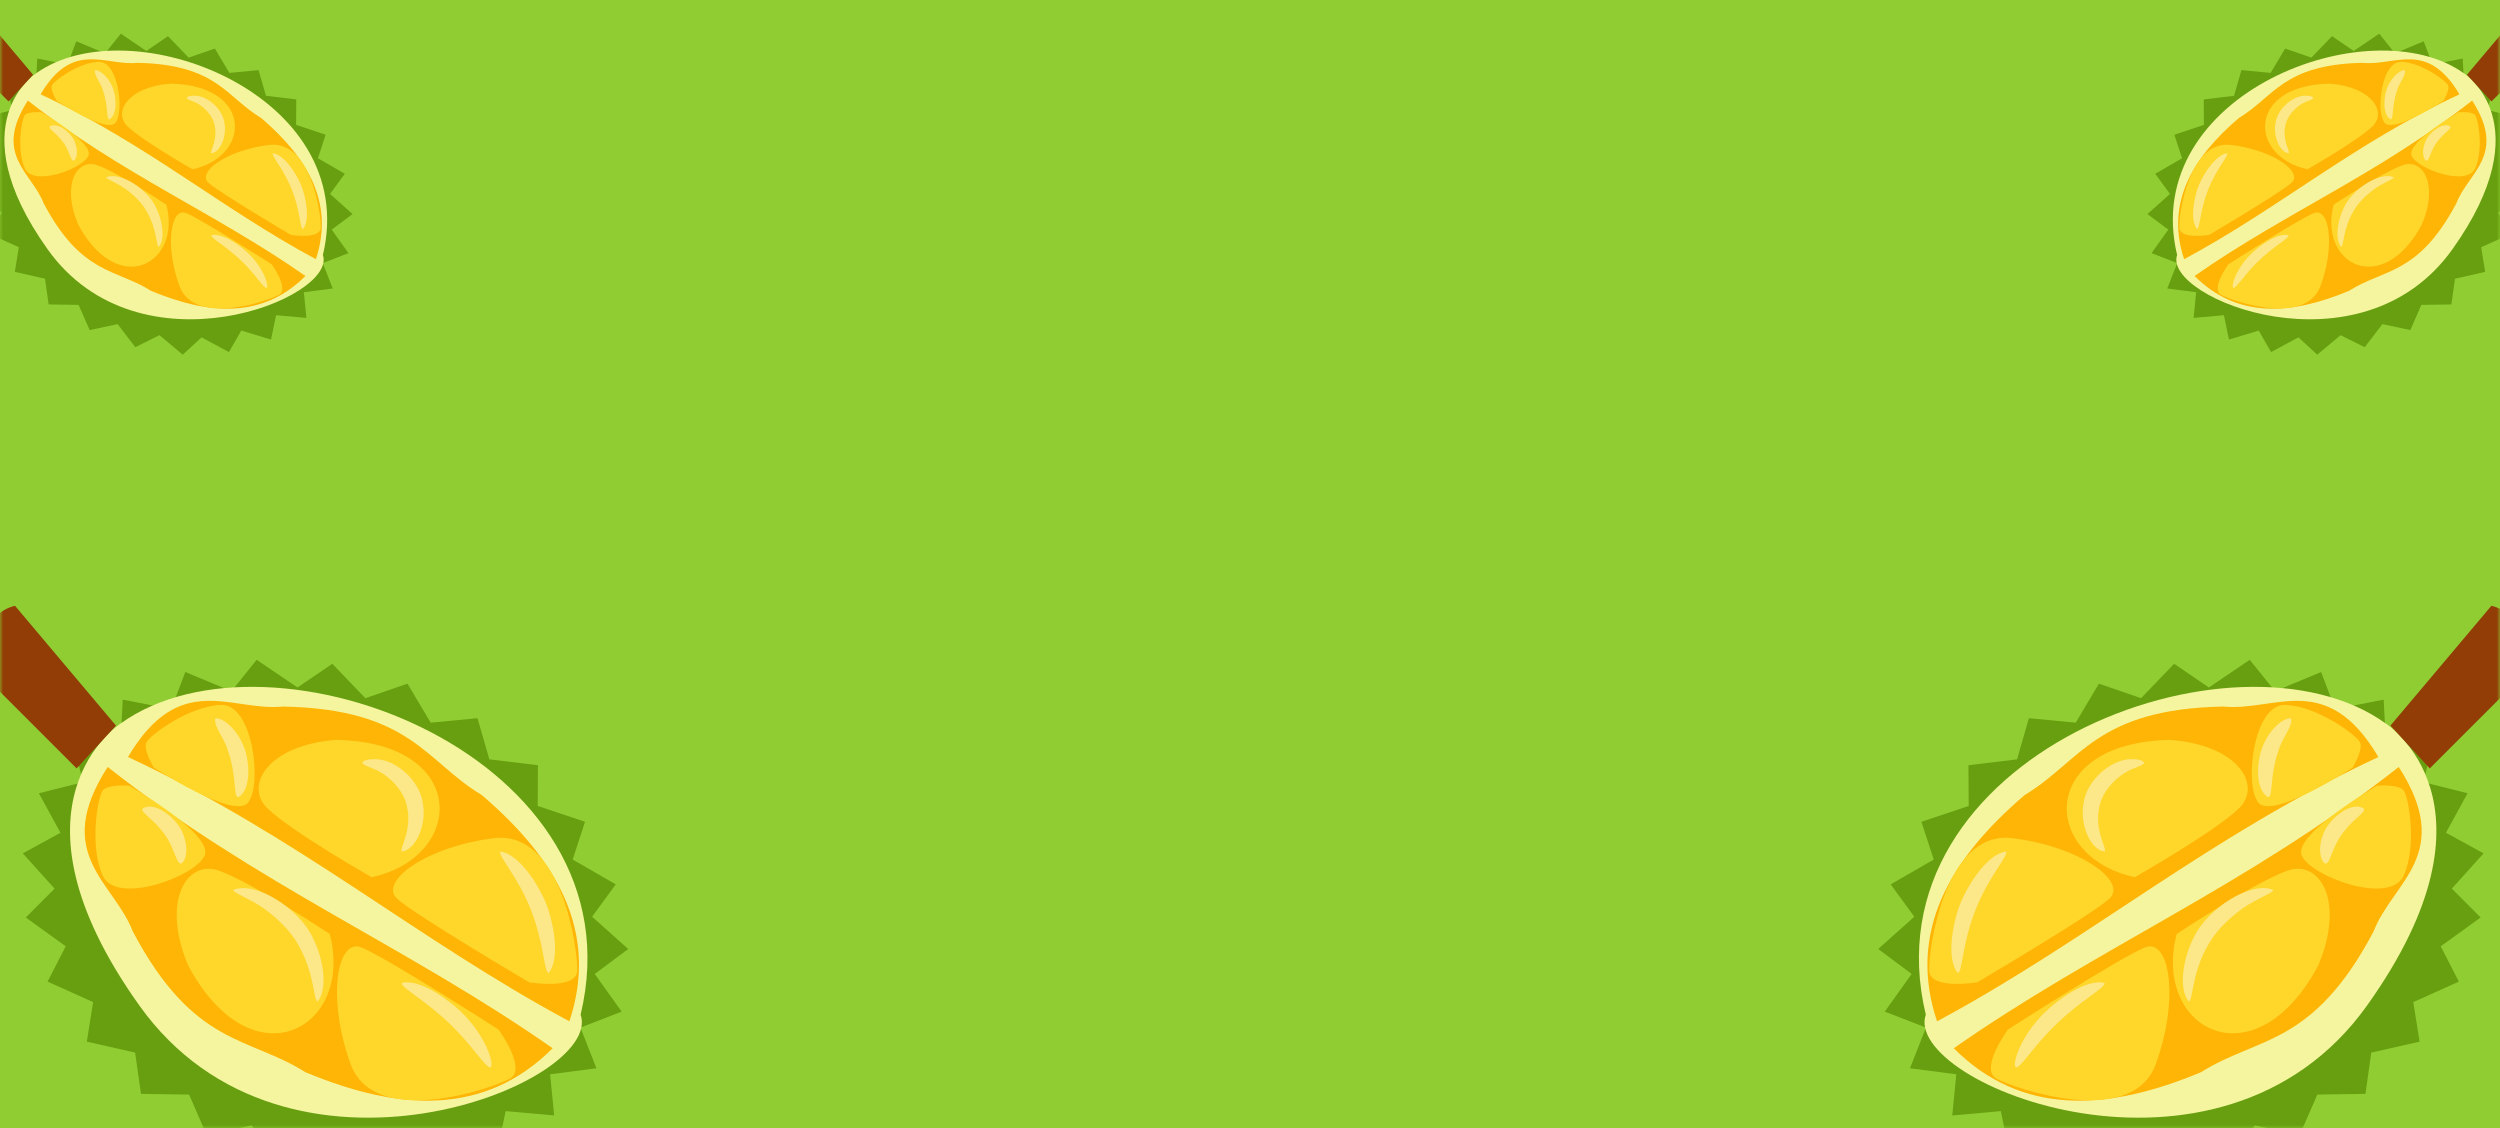 <svg width="390" height="176" viewBox="0 0 390 176" fill="none" xmlns="http://www.w3.org/2000/svg">
<rect width="390" height="176" fill="#90CD32"/>
<mask id="mask0_0_1" style="mask-type:alpha" maskUnits="userSpaceOnUse" x="0" y="0" width="390" height="176">
<rect width="390" height="176" fill="#90CD32"/>
</mask>
<g mask="url(#mask0_0_1)">
<path d="M386.974 143.132L380.75 147.622L383.578 153.132L376.472 156.331L377.461 162.499L369.921 164.206L369.01 170.645L361.507 170.754L358.752 177.058L351.76 175.562L347.336 181.336L341.293 178.327L335.475 183.208L330.763 178.877L323.918 182.559L320.831 177.177L313.39 179.429L312.122 173.334L304.552 174.013L305.182 167.589L297.958 166.652L300.449 160.303L294.025 157.811L298.218 151.935L293 148.043L298.633 143.009L294.945 137.961L301.662 134.087L299.738 128.201L307.119 125.727L307.08 119.375L314.661 118.458L316.509 112.036L323.814 112.736L327.432 106.649L334.002 108.919L339.163 103.548L344.583 107.247L350.964 102.931L354.894 107.825L362.094 104.835L364.29 110.619L371.854 109.143L372.176 115.451L379.632 115.582L378.059 122.019L384.938 123.747L381.569 129.909L387.438 133.127L382.486 138.625L386.976 143.13L386.974 143.132Z" fill="#679F10"/>
<path d="M332.571 171.838C323.92 172.139 303.549 167.825 301.266 160.232C301.148 159.834 299.581 154.323 300.72 146.837C305.116 116.553 346.56 99.531 373.057 114.668L373.115 114.501C383.286 134.461 362.502 174.387 332.571 171.838ZM349.062 109.267C321.953 108.188 294.103 136.512 301.516 160.227C312.174 175.262 351.108 176.755 363.863 157.005C376.045 139.746 377.869 126.595 373.076 114.929C365.249 111.313 356.899 109.199 349.064 109.267H349.062Z" fill="black"/>
<path d="M300.424 158.286C296.712 169.041 346.333 189.042 369.277 156.837C391.75 125.296 372.176 112.867 372.176 112.867C348.813 96.008 290.775 117.993 300.424 158.286Z" fill="#F5F5A0"/>
<path d="M304.787 163.529C327.309 147.755 350.78 138.102 374.203 119.647C382.987 133.282 373.227 137.591 370.276 145.322C360.752 163.309 352.261 161.64 343.39 167.249C328.689 173.398 315.342 174.091 304.787 163.527V163.529Z" fill="#FEB505"/>
<path d="M313.236 160.607C313.236 160.607 308.726 166.739 311.443 168.259C314.16 169.779 332.607 176.207 336.319 165.968C340.031 155.729 338.449 146.259 334.6 147.806C330.752 149.352 313.234 160.607 313.234 160.607H313.236Z" fill="#FFD62A"/>
<path d="M339.558 145.704C335.698 160.612 351.794 169.205 361.677 150.546C365.872 140.565 361.881 134.049 356.839 135.819C351.798 137.586 339.558 145.704 339.556 145.704H339.558Z" fill="#FFD62A"/>
<path d="M370.85 122.563C370.85 122.563 357.644 130.161 359.067 133.456C360.49 136.75 372.784 141.244 374.944 136.662C377.104 132.078 375.77 124.237 374.94 123.274C374.112 122.311 370.848 122.565 370.848 122.565L370.85 122.563Z" fill="#FFD62A"/>
<path d="M302.175 159.328C325.863 146.626 344.611 130.401 371.033 118.094C362.953 104.431 354.9 111.047 346.838 110.219C326.916 110.61 324.651 118.748 315.853 124.02C304.02 134.136 297.559 145.474 302.175 159.328Z" fill="#FEB505"/>
<path d="M308.44 153.244C308.44 153.244 301.094 154.478 300.954 151.439C300.815 148.4 303.282 129.482 313.872 130.75C324.462 132.018 332.059 137.567 329.016 140.243C325.974 142.919 308.44 153.244 308.44 153.244Z" fill="#FFD62A"/>
<path d="M333.029 136.845C318.321 133.67 317.788 115.84 338.494 115.421C349.069 116.154 353.021 122.503 349.264 126.122C345.505 129.74 333.029 136.845 333.029 136.845Z" fill="#FFD62A"/>
<path d="M367.013 119.736C367.013 119.736 354.569 127.91 352.31 125.221C350.051 122.532 351.511 109.828 356.469 109.963C361.429 110.096 367.708 114.711 368.187 115.857C368.666 117.004 367.013 119.738 367.013 119.738V119.736Z" fill="#FFD62A"/>
<path d="M372.903 113.196L388.659 94.504C393.624 95.683 393.931 101.581 394 104.919L379.045 119.872L372.903 113.196Z" fill="#913D05"/>
<path d="M357.44 112.141C357.584 113.503 355.925 115.251 355.459 117.077C354.818 118.763 354.502 120.963 354.397 122.348C354.292 123.485 354.223 124.278 353.873 124.379C351.771 123.364 351.955 118.586 353.114 116.127C354.603 112.76 357.088 111.745 357.44 112.141Z" fill="#FCE789"/>
<path d="M334.454 119.001C334.451 119.264 333.863 119.466 332.992 119.835C330.66 120.637 327.988 123.133 327.494 125.903C327.073 127.719 327.41 129.453 327.774 130.653C328.143 131.865 328.534 132.624 328.305 132.837C326.08 132.574 324.442 128.572 325.018 125.422C325.416 121.751 329.463 118.243 332.736 118.438C333.865 118.438 334.46 118.759 334.456 119.001H334.454Z" fill="#FCE789"/>
<path d="M312.93 132.839C313.169 133.101 312.49 134.098 311.492 135.656C310.459 137.266 309.223 139.31 308.185 141.928C307.153 144.522 306.635 146.925 306.291 148.795C305.956 150.596 305.767 151.774 305.416 151.8C303.71 149.743 304.43 144.621 305.756 141.083C307.173 137.55 310.244 133.163 312.933 132.839H312.93Z" fill="#FCE789"/>
<path d="M368.791 126.176C368.89 126.522 368.372 126.973 367.684 127.596C366.725 128.418 365.316 129.913 364.623 131.287C363.68 133.028 363.392 134.678 362.812 134.719C362.339 134.752 361.367 132.981 362.367 130.292C363.102 127.874 366.872 124.764 368.791 126.178V126.176Z" fill="#FCE789"/>
<path d="M354.612 138.818C354.672 139.168 353.395 139.634 351.592 140.641C349.365 141.788 346.021 144.529 344.443 147.456C343.148 149.687 342.565 151.87 342.225 153.517C341.888 155.148 341.768 156.21 341.456 156.244C339.803 154.295 340.528 149.532 342.228 146.239C344.285 141.825 351.042 137.391 354.61 138.818H354.612Z" fill="#FCE789"/>
<path d="M328.304 153.339C328.436 153.668 327.539 154.344 326.147 155.359C324.537 156.511 322.056 158.432 320.172 160.369C318.521 162.037 317.328 163.537 316.344 164.747C315.4 165.908 314.764 166.63 314.467 166.492C313.928 166.241 314.802 162.419 318.329 158.607C320.814 155.95 325.59 152.612 328.306 153.339H328.304Z" fill="#FCE789"/>
<path d="M4.026 143.132L10.249 147.622L7.422 153.132L14.528 156.331L13.539 162.499L21.079 164.206L21.99 170.645L29.493 170.754L32.248 177.058L39.24 175.562L43.664 181.336L49.707 178.327L55.525 183.208L60.237 178.877L67.082 182.559L70.169 177.177L77.61 179.429L78.878 173.334L86.448 174.013L85.818 167.589L93.042 166.652L90.551 160.303L96.975 157.811L92.782 151.935L98 148.043L92.367 143.009L96.055 137.961L89.338 134.087L91.262 128.201L83.881 125.727L83.92 119.375L76.339 118.458L74.491 112.036L67.186 112.736L63.568 106.649L56.998 108.919L51.837 103.548L46.417 107.247L40.036 102.931L36.105 107.825L28.906 104.835L26.71 110.619L19.146 109.143L18.824 115.451L11.368 115.582L12.941 122.019L6.062 123.747L9.43 129.909L3.562 133.127L8.514 138.625L4.024 143.13L4.026 143.132Z" fill="#679F10"/>
<path d="M58.429 171.838C67.08 172.139 87.451 167.825 89.734 160.232C89.852 159.834 91.419 154.323 90.28 146.837C85.884 116.553 44.44 99.531 17.943 114.668L17.885 114.501C7.714 134.461 28.498 174.387 58.429 171.838ZM41.938 109.267C69.047 108.188 96.897 136.512 89.484 160.227C78.826 175.262 39.892 176.755 27.136 157.005C14.955 139.746 13.131 126.595 17.924 114.929C25.751 111.313 34.101 109.199 41.936 109.267H41.938Z" fill="black"/>
<path d="M90.576 158.286C94.288 169.041 44.667 189.042 21.723 156.837C-0.75 125.296 18.824 112.867 18.824 112.867C42.187 96.008 100.225 117.993 90.576 158.286Z" fill="#F5F5A0"/>
<path d="M86.213 163.529C63.691 147.755 40.22 138.102 16.797 119.647C8.013 133.282 17.773 137.591 20.724 145.322C30.248 163.309 38.739 161.64 47.61 167.249C62.311 173.398 75.658 174.091 86.213 163.527V163.529Z" fill="#FEB505"/>
<path d="M77.764 160.607C77.764 160.607 82.274 166.739 79.557 168.259C76.84 169.779 58.393 176.207 54.681 165.968C50.969 155.729 52.551 146.259 56.4 147.806C60.248 149.352 77.766 160.607 77.766 160.607H77.764Z" fill="#FFD62A"/>
<path d="M51.442 145.704C55.302 160.612 39.206 169.205 29.323 150.546C25.128 140.565 29.119 134.049 34.16 135.819C39.202 137.586 51.442 145.704 51.444 145.704H51.442Z" fill="#FFD62A"/>
<path d="M20.15 122.563C20.15 122.563 33.356 130.161 31.933 133.456C30.51 136.75 18.216 141.244 16.056 136.662C13.896 132.078 15.23 124.237 16.06 123.274C16.888 122.311 20.152 122.565 20.152 122.565L20.15 122.563Z" fill="#FFD62A"/>
<path d="M88.825 159.328C65.137 146.626 46.389 130.401 19.966 118.094C28.047 104.431 36.1 111.047 44.162 110.219C64.084 110.61 66.349 118.748 75.147 124.02C86.98 134.136 93.441 145.474 88.825 159.328Z" fill="#FEB505"/>
<path d="M82.56 153.244C82.56 153.244 89.906 154.478 90.046 151.439C90.185 148.4 87.718 129.482 77.128 130.75C66.537 132.018 58.941 137.567 61.984 140.243C65.026 142.919 82.56 153.244 82.56 153.244Z" fill="#FFD62A"/>
<path d="M57.971 136.845C72.679 133.67 73.212 115.84 52.506 115.421C41.931 116.154 37.979 122.503 41.736 126.122C45.495 129.74 57.971 136.845 57.971 136.845Z" fill="#FFD62A"/>
<path d="M23.987 119.736C23.987 119.736 36.431 127.91 38.69 125.221C40.949 122.532 39.489 109.828 34.531 109.963C29.571 110.096 23.292 114.711 22.813 115.857C22.334 117.004 23.987 119.738 23.987 119.738V119.736Z" fill="#FFD62A"/>
<path d="M18.096 113.196L2.341 94.504C-2.624 95.683 -2.931 101.581 -3 104.919L11.955 119.872L18.096 113.196Z" fill="#913D05"/>
<path d="M33.56 112.141C33.416 113.503 35.075 115.251 35.541 117.077C36.182 118.763 36.498 120.963 36.603 122.348C36.708 123.485 36.777 124.278 37.127 124.379C39.229 123.364 39.045 118.586 37.886 116.127C36.397 112.76 33.912 111.745 33.56 112.141Z" fill="#FCE789"/>
<path d="M56.546 119.001C56.549 119.264 57.137 119.466 58.008 119.835C60.34 120.637 63.012 123.133 63.506 125.903C63.927 127.719 63.59 129.453 63.226 130.653C62.857 131.865 62.466 132.624 62.694 132.837C64.92 132.574 66.558 128.572 65.982 125.422C65.584 121.751 61.537 118.243 58.264 118.438C57.135 118.438 56.54 118.759 56.544 119.001H56.546Z" fill="#FCE789"/>
<path d="M78.07 132.839C77.831 133.101 78.51 134.098 79.508 135.656C80.541 137.266 81.777 139.31 82.815 141.928C83.847 144.522 84.365 146.925 84.709 148.795C85.044 150.596 85.233 151.774 85.584 151.8C87.29 149.743 86.57 144.621 85.244 141.083C83.826 137.55 80.756 133.163 78.067 132.839H78.07Z" fill="#FCE789"/>
<path d="M22.209 126.176C22.11 126.522 22.628 126.973 23.316 127.596C24.275 128.418 25.683 129.913 26.377 131.287C27.32 133.028 27.608 134.678 28.188 134.719C28.661 134.752 29.633 132.981 28.633 130.292C27.898 127.874 24.128 124.764 22.209 126.178V126.176Z" fill="#FCE789"/>
<path d="M36.388 138.818C36.328 139.168 37.605 139.634 39.408 140.641C41.635 141.788 44.979 144.529 46.557 147.456C47.852 149.687 48.435 151.87 48.775 153.517C49.112 155.148 49.232 156.21 49.544 156.244C51.197 154.295 50.472 149.532 48.772 146.239C46.715 141.825 39.958 137.391 36.39 138.818H36.388Z" fill="#FCE789"/>
<path d="M62.696 153.339C62.563 153.668 63.461 154.344 64.853 155.359C66.463 156.511 68.944 158.432 70.828 160.369C72.479 162.037 73.672 163.537 74.656 164.747C75.6 165.908 76.236 166.63 76.533 166.492C77.072 166.241 76.198 162.419 72.671 158.607C70.186 155.95 65.41 152.612 62.694 153.339H62.696Z" fill="#FCE789"/>
<path d="M393.618 30.332L389.735 33.133L391.499 36.569L387.066 38.565L387.684 42.412L382.98 43.477L382.412 47.494L377.732 47.561L376.014 51.494L371.652 50.56L368.892 54.163L365.124 52.286L361.495 55.33L358.555 52.629L354.286 54.925L352.36 51.568L347.718 52.973L346.927 49.171L342.205 49.595L342.599 45.588L338.092 45.003L339.646 41.043L335.639 39.488L338.255 35.823L335 33.395L338.513 30.255L336.213 27.107L340.403 24.69L339.203 21.019L343.807 19.476L343.783 15.513L348.512 14.941L349.664 10.936L354.22 11.372L356.477 7.575L360.575 8.991L363.795 5.641L367.175 7.948L371.155 5.256L373.607 8.309L378.098 6.444L379.468 10.052L384.186 9.131L384.387 13.066L389.038 13.147L388.057 17.163L392.347 18.24L390.246 22.084L393.907 24.091L390.818 27.521L393.619 30.331L393.618 30.332Z" fill="#679F10"/>
<path d="M359.683 48.238C354.287 48.426 341.58 45.735 340.156 40.999C340.082 40.75 339.105 37.313 339.815 32.643C342.558 13.753 368.408 3.135 384.936 12.577L384.973 12.473C391.317 24.923 378.353 49.828 359.683 48.238ZM369.969 9.208C353.06 8.535 335.688 26.203 340.312 40.995C346.96 50.374 371.245 51.305 379.202 38.985C386.801 28.22 387.938 20.017 384.948 12.74C380.066 10.484 374.858 9.166 369.97 9.208H369.969Z" fill="black"/>
<path d="M339.631 39.785C337.316 46.493 368.267 58.969 382.579 38.881C396.597 19.206 384.387 11.454 384.387 11.454C369.814 0.938 333.612 14.651 339.631 39.785Z" fill="#F5F5A0"/>
<path d="M342.352 43.055C356.401 33.216 371.041 27.194 385.652 15.683C391.131 24.188 385.043 26.876 383.202 31.698C377.261 42.917 371.965 41.877 366.431 45.375C357.261 49.211 348.936 49.644 342.352 43.054V43.055Z" fill="#FEB505"/>
<path d="M347.623 41.232C347.623 41.232 344.809 45.057 346.504 46.005C348.199 46.954 359.705 50.963 362.021 44.576C364.336 38.19 363.349 32.283 360.949 33.248C358.548 34.212 347.621 41.232 347.621 41.232H347.623Z" fill="#FFD62A"/>
<path d="M364.041 31.936C361.633 41.236 371.673 46.596 377.838 34.956C380.455 28.731 377.966 24.667 374.821 25.77C371.676 26.872 364.041 31.936 364.04 31.936H364.041Z" fill="#FFD62A"/>
<path d="M383.56 17.502C383.56 17.502 375.322 22.241 376.21 24.297C377.098 26.351 384.766 29.154 386.113 26.296C387.461 23.437 386.629 18.546 386.111 17.945C385.594 17.344 383.559 17.503 383.559 17.503L383.56 17.502Z" fill="#FFD62A"/>
<path d="M340.723 40.434C355.499 32.511 367.193 22.391 383.674 14.714C378.634 6.192 373.611 10.319 368.582 9.802C356.156 10.046 354.743 15.123 349.255 18.411C341.874 24.72 337.844 31.793 340.723 40.434Z" fill="#FEB505"/>
<path d="M344.631 36.64C344.631 36.64 340.049 37.41 339.961 35.514C339.875 33.618 341.413 21.818 348.019 22.609C354.625 23.4 359.363 26.861 357.465 28.53C355.568 30.199 344.631 36.64 344.631 36.64Z" fill="#FFD62A"/>
<path d="M359.969 26.41C350.794 24.43 350.462 13.308 363.377 13.047C369.974 13.504 372.439 17.465 370.095 19.722C367.75 21.979 359.969 26.41 359.969 26.41Z" fill="#FFD62A"/>
<path d="M381.166 15.738C381.166 15.738 373.404 20.837 371.995 19.16C370.586 17.482 371.497 9.558 374.59 9.642C377.683 9.725 381.6 12.604 381.899 13.319C382.198 14.034 381.166 15.739 381.166 15.739V15.738Z" fill="#FFD62A"/>
<path d="M384.841 11.659L394.668 0C397.766 0.735 397.957 4.414 398 6.496L388.672 15.823L384.841 11.659Z" fill="#913D05"/>
<path d="M375.195 11.001C375.285 11.851 374.25 12.941 373.96 14.08C373.56 15.132 373.362 16.504 373.297 17.368C373.232 18.077 373.189 18.572 372.971 18.635C371.659 18.001 371.774 15.021 372.497 13.487C373.425 11.387 374.976 10.754 375.195 11.001Z" fill="#FCE789"/>
<path d="M360.858 15.28C360.855 15.444 360.489 15.57 359.945 15.8C358.491 16.3 356.824 17.858 356.516 19.585C356.254 20.718 356.463 21.799 356.691 22.548C356.921 23.304 357.165 23.778 357.022 23.911C355.634 23.746 354.612 21.25 354.972 19.285C355.22 16.996 357.744 14.807 359.786 14.929C360.49 14.929 360.861 15.129 360.859 15.28H360.858Z" fill="#FCE789"/>
<path d="M347.431 23.912C347.581 24.075 347.157 24.697 346.534 25.669C345.89 26.673 345.119 27.948 344.472 29.581C343.828 31.199 343.505 32.698 343.29 33.864C343.081 34.988 342.964 35.723 342.744 35.739C341.68 34.456 342.13 31.261 342.957 29.054C343.841 26.85 345.756 24.114 347.434 23.912H347.431Z" fill="#FCE789"/>
<path d="M382.276 19.756C382.337 19.971 382.014 20.253 381.585 20.641C380.987 21.154 380.108 22.086 379.676 22.944C379.088 24.03 378.908 25.058 378.546 25.084C378.251 25.105 377.645 24 378.269 22.323C378.727 20.815 381.079 18.875 382.276 19.757V19.756Z" fill="#FCE789"/>
<path d="M373.431 27.641C373.469 27.859 372.672 28.15 371.547 28.779C370.158 29.494 368.072 31.204 367.088 33.029C366.281 34.421 365.917 35.782 365.704 36.81C365.495 37.827 365.42 38.49 365.225 38.511C364.194 37.295 364.646 34.324 365.707 32.27C366.99 29.517 371.204 26.751 373.43 27.641H373.431Z" fill="#FCE789"/>
<path d="M357.021 36.699C357.104 36.904 356.544 37.326 355.676 37.959C354.672 38.678 353.124 39.876 351.949 41.084C350.919 42.125 350.175 43.06 349.561 43.815C348.972 44.539 348.576 44.989 348.39 44.903C348.054 44.747 348.599 42.362 350.799 39.985C352.349 38.328 355.329 36.245 357.022 36.699H357.021Z" fill="#FCE789"/>
<path d="M-3.618 30.332L0.265 33.133L-1.499 36.569L2.934 38.565L2.316 42.412L7.02 43.477L7.588 47.494L12.268 47.561L13.986 51.494L18.348 50.56L21.108 54.163L24.876 52.286L28.505 55.33L31.445 52.629L35.714 54.925L37.64 51.568L42.282 52.973L43.073 49.171L47.795 49.595L47.401 45.588L51.908 45.003L50.354 41.043L54.361 39.488L51.745 35.823L55 33.395L51.486 30.255L53.787 27.107L49.597 24.69L50.797 21.019L46.193 19.476L46.218 15.513L41.489 14.941L40.336 10.936L35.78 11.372L33.523 7.575L29.425 8.991L26.205 5.641L22.825 7.948L18.845 5.256L16.392 8.309L11.902 6.444L10.532 10.052L5.814 9.131L5.613 13.066L0.962 13.147L1.943 17.163L-2.347 18.24L-0.246 22.084L-3.907 24.091L-0.818 27.521L-3.619 30.331L-3.618 30.332Z" fill="#679F10"/>
<path d="M30.317 48.238C35.713 48.426 48.42 45.735 49.844 40.999C49.918 40.75 50.895 37.313 50.185 32.643C47.442 13.753 21.592 3.135 5.064 12.577L5.027 12.473C-1.317 24.923 11.647 49.828 30.317 48.238ZM20.031 9.208C36.94 8.535 54.312 26.203 49.688 40.995C43.04 50.374 18.755 51.305 10.798 38.985C3.199 28.22 2.062 20.017 5.052 12.74C9.934 10.484 15.142 9.166 20.03 9.208H20.031Z" fill="black"/>
<path d="M50.369 39.785C52.684 46.493 21.733 58.969 7.421 38.881C-6.597 19.206 5.613 11.454 5.613 11.454C20.186 0.938 56.388 14.651 50.369 39.785Z" fill="#F5F5A0"/>
<path d="M47.648 43.055C33.599 33.216 18.959 27.194 4.348 15.683C-1.131 24.188 4.957 26.876 6.798 31.698C12.739 42.917 18.035 41.877 23.569 45.375C32.739 49.211 41.064 49.644 47.648 43.054V43.055Z" fill="#FEB505"/>
<path d="M42.377 41.232C42.377 41.232 45.191 45.057 43.496 46.005C41.801 46.954 30.295 50.963 27.979 44.576C25.664 38.19 26.651 32.283 29.051 33.248C31.452 34.212 42.379 41.232 42.379 41.232H42.377Z" fill="#FFD62A"/>
<path d="M25.959 31.936C28.367 41.236 18.327 46.596 12.162 34.956C9.545 28.731 12.034 24.667 15.179 25.77C18.324 26.872 25.959 31.936 25.96 31.936H25.959Z" fill="#FFD62A"/>
<path d="M6.44 17.502C6.44 17.502 14.678 22.241 13.79 24.297C12.902 26.351 5.234 29.154 3.887 26.296C2.539 23.437 3.371 18.546 3.889 17.945C4.406 17.344 6.441 17.503 6.441 17.503L6.44 17.502Z" fill="#FFD62A"/>
<path d="M49.277 40.434C34.501 32.511 22.807 22.391 6.326 14.714C11.366 6.192 16.389 10.319 21.418 9.802C33.844 10.046 35.257 15.123 40.745 18.411C48.126 24.72 52.156 31.793 49.277 40.434Z" fill="#FEB505"/>
<path d="M45.369 36.64C45.369 36.64 49.951 37.41 50.039 35.514C50.125 33.618 48.587 21.818 41.981 22.609C35.375 23.4 30.637 26.861 32.535 28.53C34.432 30.199 45.369 36.64 45.369 36.64Z" fill="#FFD62A"/>
<path d="M30.031 26.41C39.206 24.43 39.538 13.308 26.623 13.047C20.026 13.504 17.561 17.465 19.905 19.722C22.25 21.979 30.031 26.41 30.031 26.41Z" fill="#FFD62A"/>
<path d="M8.834 15.738C8.834 15.738 16.596 20.837 18.005 19.16C19.414 17.482 18.503 9.558 15.41 9.642C12.317 9.725 8.4 12.604 8.101 13.319C7.802 14.034 8.834 15.739 8.834 15.739V15.738Z" fill="#FFD62A"/>
<path d="M5.159 11.659L-4.668 0C-7.766 0.735 -7.957 4.414 -8 6.496L1.328 15.823L5.159 11.659Z" fill="#913D05"/>
<path d="M14.805 11.001C14.715 11.851 15.75 12.941 16.04 14.08C16.44 15.132 16.637 16.504 16.703 17.368C16.768 18.077 16.811 18.572 17.029 18.635C18.341 18.001 18.226 15.021 17.503 13.487C16.575 11.387 15.024 10.754 14.805 11.001Z" fill="#FCE789"/>
<path d="M29.142 15.28C29.145 15.444 29.511 15.57 30.055 15.8C31.509 16.3 33.176 17.858 33.484 19.585C33.746 20.718 33.536 21.799 33.309 22.548C33.079 23.304 32.836 23.778 32.978 23.911C34.366 23.746 35.388 21.25 35.029 19.285C34.78 16.996 32.256 14.807 30.214 14.929C29.51 14.929 29.139 15.129 29.141 15.28H29.142Z" fill="#FCE789"/>
<path d="M42.569 23.912C42.419 24.075 42.843 24.697 43.466 25.669C44.11 26.673 44.881 27.948 45.528 29.581C46.172 31.199 46.495 32.698 46.71 33.864C46.919 34.988 47.036 35.723 47.256 35.739C48.319 34.456 47.87 31.261 47.043 29.054C46.159 26.85 44.244 24.114 42.566 23.912H42.569Z" fill="#FCE789"/>
<path d="M7.724 19.756C7.663 19.971 7.986 20.253 8.415 20.641C9.013 21.154 9.892 22.086 10.325 22.944C10.912 24.03 11.092 25.058 11.454 25.084C11.749 25.105 12.355 24 11.731 22.323C11.273 20.815 8.921 18.875 7.724 19.757V19.756Z" fill="#FCE789"/>
<path d="M16.569 27.641C16.531 27.859 17.328 28.15 18.453 28.779C19.842 29.494 21.928 31.204 22.912 33.029C23.719 34.421 24.083 35.782 24.296 36.81C24.506 37.827 24.58 38.49 24.775 38.511C25.806 37.295 25.354 34.324 24.293 32.27C23.01 29.517 18.796 26.751 16.57 27.641H16.569Z" fill="#FCE789"/>
<path d="M32.979 36.699C32.896 36.904 33.456 37.326 34.324 37.959C35.328 38.678 36.876 39.876 38.051 41.084C39.081 42.125 39.825 43.06 40.439 43.815C41.028 44.539 41.424 44.989 41.61 44.903C41.946 44.747 41.401 42.362 39.201 39.985C37.651 38.328 34.672 36.245 32.978 36.699H32.979Z" fill="#FCE789"/>
</g>
</svg>
